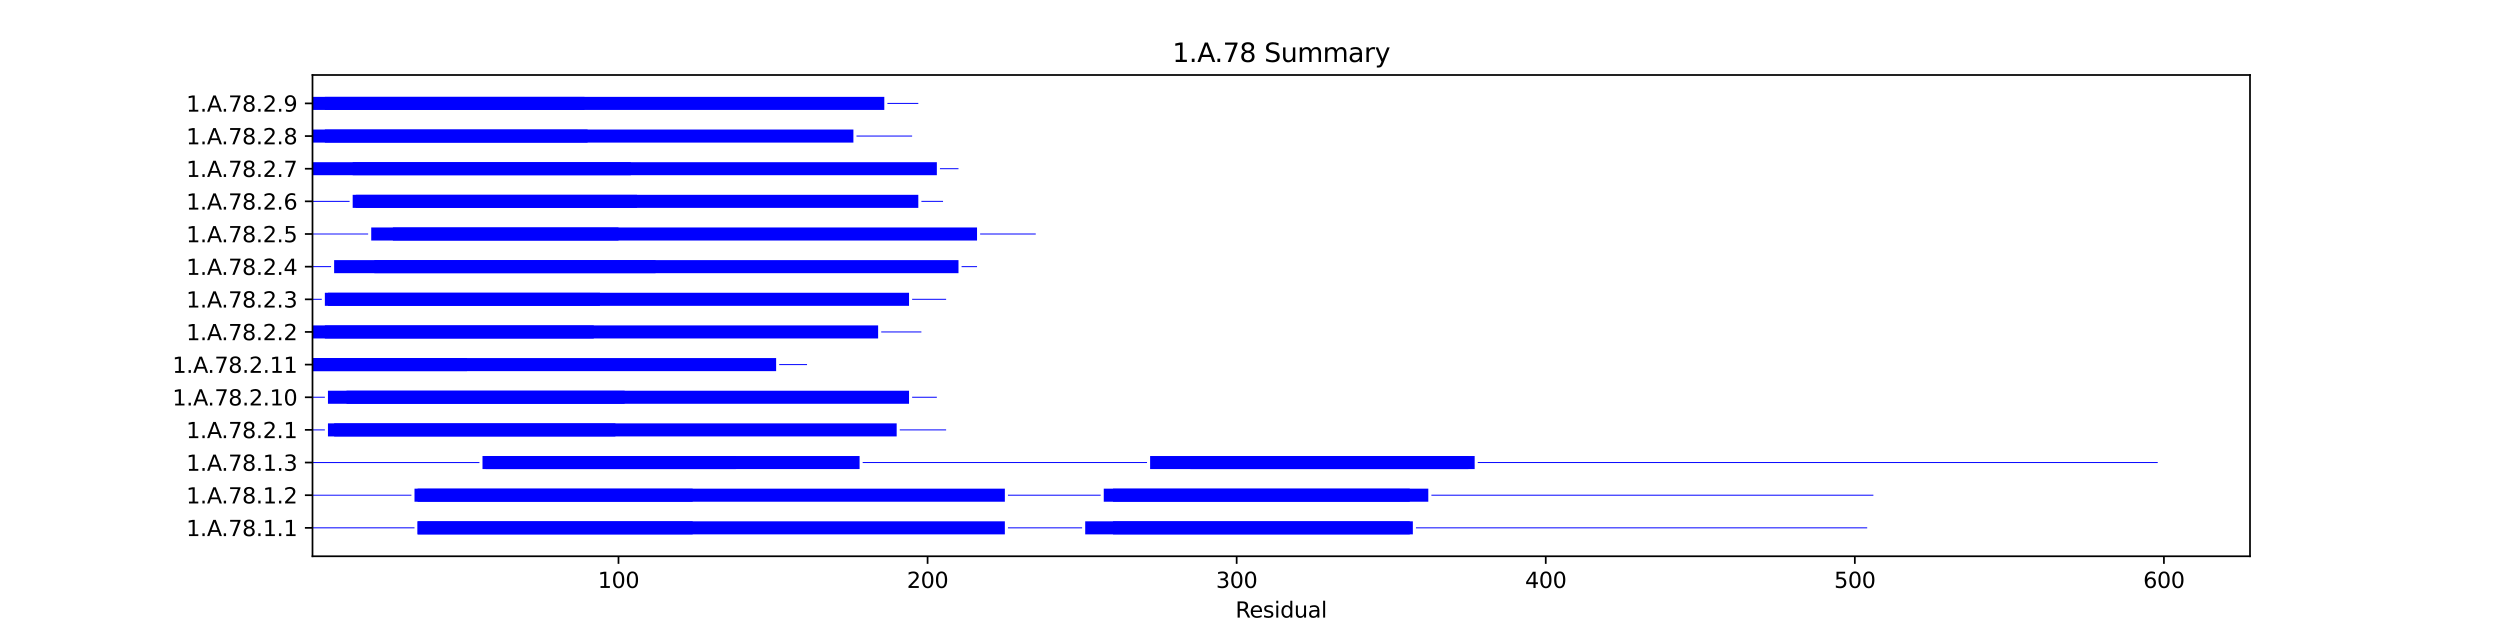 <?xml version="1.0" encoding="utf-8" standalone="no"?>
<!DOCTYPE svg PUBLIC "-//W3C//DTD SVG 1.1//EN"
  "http://www.w3.org/Graphics/SVG/1.1/DTD/svg11.dtd">
<svg xmlns:xlink="http://www.w3.org/1999/xlink" width="1152pt" height="288pt" viewBox="0 0 1152 288" xmlns="http://www.w3.org/2000/svg" version="1.1">
 <defs>
  <style type="text/css">*{stroke-linejoin: round; stroke-linecap: butt}</style>
 </defs>
 <g id="figure_1">
  <g id="patch_1">
   <path d="M 0 288 
L 1152 288 
L 1152 0 
L 0 0 
z
" style="fill: #ffffff"/>
  </g>
  <g id="axes_1">
   <g id="patch_2">
    <path d="M 144 256.32 
L 1036.8 256.32 
L 1036.8 34.56 
L 144 34.56 
z
" style="fill: #ffffff"/>
   </g>
   <g id="patch_3">
    <path d="M 144 243.457 
L 191.001 243.457 
L 191.001 243.005 
L 144 243.005 
z
" clip-path="url(#p35758c949b)" style="fill: #0000ff"/>
   </g>
   <g id="patch_4">
    <path d="M 192.425 246.24 
L 463.035 246.24 
L 463.035 240.222 
L 192.425 240.222 
z
" clip-path="url(#p35758c949b)" style="fill: #0000ff"/>
   </g>
   <g id="patch_5">
    <path d="M 192.425 246.24 
L 319.184 246.24 
L 319.184 240.222 
L 192.425 240.222 
z
" clip-path="url(#p35758c949b)" style="fill: #0000ff"/>
   </g>
   <g id="patch_6">
    <path d="M 464.459 243.457 
L 498.642 243.457 
L 498.642 243.005 
L 464.459 243.005 
z
" clip-path="url(#p35758c949b)" style="fill: #0000ff"/>
   </g>
   <g id="patch_7">
    <path d="M 500.066 246.24 
L 651.038 246.24 
L 651.038 240.222 
L 500.066 240.222 
z
" clip-path="url(#p35758c949b)" style="fill: #0000ff"/>
   </g>
   <g id="patch_8">
    <path d="M 512.884 246.24 
L 649.614 246.24 
L 649.614 240.222 
L 512.884 240.222 
z
" clip-path="url(#p35758c949b)" style="fill: #0000ff"/>
   </g>
   <g id="patch_9">
    <path d="M 652.462 243.457 
L 860.405 243.457 
L 860.405 243.005 
L 652.462 243.005 
z
" clip-path="url(#p35758c949b)" style="fill: #0000ff"/>
   </g>
   <g id="patch_10">
    <path d="M 144 228.412 
L 189.576 228.412 
L 189.576 227.961 
L 144 227.961 
z
" clip-path="url(#p35758c949b)" style="fill: #0000ff"/>
   </g>
   <g id="patch_11">
    <path d="M 191.001 231.195 
L 463.035 231.195 
L 463.035 225.177 
L 191.001 225.177 
z
" clip-path="url(#p35758c949b)" style="fill: #0000ff"/>
   </g>
   <g id="patch_12">
    <path d="M 192.425 231.195 
L 319.184 231.195 
L 319.184 225.177 
L 192.425 225.177 
z
" clip-path="url(#p35758c949b)" style="fill: #0000ff"/>
   </g>
   <g id="patch_13">
    <path d="M 464.459 228.412 
L 507.187 228.412 
L 507.187 227.961 
L 464.459 227.961 
z
" clip-path="url(#p35758c949b)" style="fill: #0000ff"/>
   </g>
   <g id="patch_14">
    <path d="M 508.612 231.195 
L 658.159 231.195 
L 658.159 225.177 
L 508.612 225.177 
z
" clip-path="url(#p35758c949b)" style="fill: #0000ff"/>
   </g>
   <g id="patch_15">
    <path d="M 512.884 231.195 
L 649.614 231.195 
L 649.614 225.177 
L 512.884 225.177 
z
" clip-path="url(#p35758c949b)" style="fill: #0000ff"/>
   </g>
   <g id="patch_16">
    <path d="M 659.584 228.412 
L 863.253 228.412 
L 863.253 227.961 
L 659.584 227.961 
z
" clip-path="url(#p35758c949b)" style="fill: #0000ff"/>
   </g>
   <g id="patch_17">
    <path d="M 144 213.367 
L 220.91 213.367 
L 220.91 212.916 
L 144 212.916 
z
" clip-path="url(#p35758c949b)" style="fill: #0000ff"/>
   </g>
   <g id="patch_18">
    <path d="M 222.335 216.15 
L 396.095 216.15 
L 396.095 210.133 
L 222.335 210.133 
z
" clip-path="url(#p35758c949b)" style="fill: #0000ff"/>
   </g>
   <g id="patch_19">
    <path d="M 223.759 216.15 
L 339.124 216.15 
L 339.124 210.133 
L 223.759 210.133 
z
" clip-path="url(#p35758c949b)" style="fill: #0000ff"/>
   </g>
   <g id="patch_20">
    <path d="M 397.519 213.367 
L 528.551 213.367 
L 528.551 212.916 
L 397.519 212.916 
z
" clip-path="url(#p35758c949b)" style="fill: #0000ff"/>
   </g>
   <g id="patch_21">
    <path d="M 529.976 216.15 
L 679.523 216.15 
L 679.523 210.133 
L 529.976 210.133 
z
" clip-path="url(#p35758c949b)" style="fill: #0000ff"/>
   </g>
   <g id="patch_22">
    <path d="M 548.491 216.15 
L 676.675 216.15 
L 676.675 210.133 
L 548.491 210.133 
z
" clip-path="url(#p35758c949b)" style="fill: #0000ff"/>
   </g>
   <g id="patch_23">
    <path d="M 680.948 213.367 
L 994.286 213.367 
L 994.286 212.916 
L 680.948 212.916 
z
" clip-path="url(#p35758c949b)" style="fill: #0000ff"/>
   </g>
   <g id="patch_24">
    <path d="M 144 198.322 
L 149.697 198.322 
L 149.697 197.871 
L 144 197.871 
z
" clip-path="url(#p35758c949b)" style="fill: #0000ff"/>
   </g>
   <g id="patch_25">
    <path d="M 151.121 201.106 
L 413.186 201.106 
L 413.186 195.088 
L 151.121 195.088 
z
" clip-path="url(#p35758c949b)" style="fill: #0000ff"/>
   </g>
   <g id="patch_26">
    <path d="M 153.97 201.106 
L 283.578 201.106 
L 283.578 195.088 
L 153.97 195.088 
z
" clip-path="url(#p35758c949b)" style="fill: #0000ff"/>
   </g>
   <g id="patch_27">
    <path d="M 414.61 198.322 
L 435.974 198.322 
L 435.974 197.871 
L 414.61 197.871 
z
" clip-path="url(#p35758c949b)" style="fill: #0000ff"/>
   </g>
   <g id="patch_28">
    <path d="M 144 183.278 
L 149.697 183.278 
L 149.697 182.826 
L 144 182.826 
z
" clip-path="url(#p35758c949b)" style="fill: #0000ff"/>
   </g>
   <g id="patch_29">
    <path d="M 151.121 186.061 
L 418.883 186.061 
L 418.883 180.043 
L 151.121 180.043 
z
" clip-path="url(#p35758c949b)" style="fill: #0000ff"/>
   </g>
   <g id="patch_30">
    <path d="M 159.667 186.061 
L 287.851 186.061 
L 287.851 180.043 
L 159.667 180.043 
z
" clip-path="url(#p35758c949b)" style="fill: #0000ff"/>
   </g>
   <g id="patch_31">
    <path d="M 420.307 183.278 
L 431.701 183.278 
L 431.701 182.826 
L 420.307 182.826 
z
" clip-path="url(#p35758c949b)" style="fill: #0000ff"/>
   </g>
   <g id="patch_32">
    <path d="M 144 171.016 
L 357.64 171.016 
L 357.64 164.998 
L 144 164.998 
z
" clip-path="url(#p35758c949b)" style="fill: #0000ff"/>
   </g>
   <g id="patch_33">
    <path d="M 144 171.016 
L 215.213 171.016 
L 215.213 164.998 
L 144 164.998 
z
" clip-path="url(#p35758c949b)" style="fill: #0000ff"/>
   </g>
   <g id="patch_34">
    <path d="M 359.064 168.233 
L 371.882 168.233 
L 371.882 167.781 
L 359.064 167.781 
z
" clip-path="url(#p35758c949b)" style="fill: #0000ff"/>
   </g>
   <g id="patch_35">
    <path d="M 144 155.971 
L 404.64 155.971 
L 404.64 149.953 
L 144 149.953 
z
" clip-path="url(#p35758c949b)" style="fill: #0000ff"/>
   </g>
   <g id="patch_36">
    <path d="M 149.697 155.971 
L 273.608 155.971 
L 273.608 149.953 
L 149.697 149.953 
z
" clip-path="url(#p35758c949b)" style="fill: #0000ff"/>
   </g>
   <g id="patch_37">
    <path d="M 406.065 153.188 
L 424.58 153.188 
L 424.58 152.737 
L 406.065 152.737 
z
" clip-path="url(#p35758c949b)" style="fill: #0000ff"/>
   </g>
   <g id="patch_38">
    <path d="M 144 138.143 
L 148.273 138.143 
L 148.273 137.692 
L 144 137.692 
z
" clip-path="url(#p35758c949b)" style="fill: #0000ff"/>
   </g>
   <g id="patch_39">
    <path d="M 149.697 140.927 
L 418.883 140.927 
L 418.883 134.909 
L 149.697 134.909 
z
" clip-path="url(#p35758c949b)" style="fill: #0000ff"/>
   </g>
   <g id="patch_40">
    <path d="M 151.121 140.927 
L 276.457 140.927 
L 276.457 134.909 
L 151.121 134.909 
z
" clip-path="url(#p35758c949b)" style="fill: #0000ff"/>
   </g>
   <g id="patch_41">
    <path d="M 420.307 138.143 
L 435.974 138.143 
L 435.974 137.692 
L 420.307 137.692 
z
" clip-path="url(#p35758c949b)" style="fill: #0000ff"/>
   </g>
   <g id="patch_42">
    <path d="M 144 123.099 
L 152.546 123.099 
L 152.546 122.647 
L 144 122.647 
z
" clip-path="url(#p35758c949b)" style="fill: #0000ff"/>
   </g>
   <g id="patch_43">
    <path d="M 153.97 125.882 
L 441.671 125.882 
L 441.671 119.864 
L 153.97 119.864 
z
" clip-path="url(#p35758c949b)" style="fill: #0000ff"/>
   </g>
   <g id="patch_44">
    <path d="M 172.485 125.882 
L 302.093 125.882 
L 302.093 119.864 
L 172.485 119.864 
z
" clip-path="url(#p35758c949b)" style="fill: #0000ff"/>
   </g>
   <g id="patch_45">
    <path d="M 443.095 123.099 
L 450.217 123.099 
L 450.217 122.647 
L 443.095 122.647 
z
" clip-path="url(#p35758c949b)" style="fill: #0000ff"/>
   </g>
   <g id="patch_46">
    <path d="M 144 108.054 
L 169.637 108.054 
L 169.637 107.602 
L 144 107.602 
z
" clip-path="url(#p35758c949b)" style="fill: #0000ff"/>
   </g>
   <g id="patch_47">
    <path d="M 171.061 110.837 
L 450.217 110.837 
L 450.217 104.819 
L 171.061 104.819 
z
" clip-path="url(#p35758c949b)" style="fill: #0000ff"/>
   </g>
   <g id="patch_48">
    <path d="M 181.031 110.837 
L 285.002 110.837 
L 285.002 104.819 
L 181.031 104.819 
z
" clip-path="url(#p35758c949b)" style="fill: #0000ff"/>
   </g>
   <g id="patch_49">
    <path d="M 451.641 108.054 
L 477.278 108.054 
L 477.278 107.602 
L 451.641 107.602 
z
" clip-path="url(#p35758c949b)" style="fill: #0000ff"/>
   </g>
   <g id="patch_50">
    <path d="M 144 93.009 
L 161.091 93.009 
L 161.091 92.558 
L 144 92.558 
z
" clip-path="url(#p35758c949b)" style="fill: #0000ff"/>
   </g>
   <g id="patch_51">
    <path d="M 162.515 95.792 
L 423.156 95.792 
L 423.156 89.774 
L 162.515 89.774 
z
" clip-path="url(#p35758c949b)" style="fill: #0000ff"/>
   </g>
   <g id="patch_52">
    <path d="M 163.94 95.792 
L 293.548 95.792 
L 293.548 89.774 
L 163.94 89.774 
z
" clip-path="url(#p35758c949b)" style="fill: #0000ff"/>
   </g>
   <g id="patch_53">
    <path d="M 424.58 93.009 
L 434.55 93.009 
L 434.55 92.558 
L 424.58 92.558 
z
" clip-path="url(#p35758c949b)" style="fill: #0000ff"/>
   </g>
   <g id="patch_54">
    <path d="M 144 80.747 
L 431.701 80.747 
L 431.701 74.73 
L 144 74.73 
z
" clip-path="url(#p35758c949b)" style="fill: #0000ff"/>
   </g>
   <g id="patch_55">
    <path d="M 162.515 80.747 
L 290.699 80.747 
L 290.699 74.73 
L 162.515 74.73 
z
" clip-path="url(#p35758c949b)" style="fill: #0000ff"/>
   </g>
   <g id="patch_56">
    <path d="M 433.126 77.964 
L 441.671 77.964 
L 441.671 77.513 
L 433.126 77.513 
z
" clip-path="url(#p35758c949b)" style="fill: #0000ff"/>
   </g>
   <g id="patch_57">
    <path d="M 144 65.703 
L 393.246 65.703 
L 393.246 59.685 
L 144 59.685 
z
" clip-path="url(#p35758c949b)" style="fill: #0000ff"/>
   </g>
   <g id="patch_58">
    <path d="M 149.697 65.703 
L 270.76 65.703 
L 270.76 59.685 
L 149.697 59.685 
z
" clip-path="url(#p35758c949b)" style="fill: #0000ff"/>
   </g>
   <g id="patch_59">
    <path d="M 394.67 62.919 
L 420.307 62.919 
L 420.307 62.468 
L 394.67 62.468 
z
" clip-path="url(#p35758c949b)" style="fill: #0000ff"/>
   </g>
   <g id="patch_60">
    <path d="M 144 50.658 
L 407.489 50.658 
L 407.489 44.64 
L 144 44.64 
z
" clip-path="url(#p35758c949b)" style="fill: #0000ff"/>
   </g>
   <g id="patch_61">
    <path d="M 149.697 50.658 
L 269.335 50.658 
L 269.335 44.64 
L 149.697 44.64 
z
" clip-path="url(#p35758c949b)" style="fill: #0000ff"/>
   </g>
   <g id="patch_62">
    <path d="M 408.913 47.875 
L 423.156 47.875 
L 423.156 47.423 
L 408.913 47.423 
z
" clip-path="url(#p35758c949b)" style="fill: #0000ff"/>
   </g>
   <g id="matplotlib.axis_1">
    <g id="xtick_1">
     <g id="line2d_1">
      <defs>
       <path id="mb5e8cf1684" d="M 0 0 
L 0 3.5 
" style="stroke: #000000; stroke-width: 0.8"/>
      </defs>
      <g>
       <use xlink:href="#mb5e8cf1684" x="285.002" y="256.32" style="stroke: #000000; stroke-width: 0.8"/>
      </g>
     </g>
     <g id="text_1">
      <!-- 100 -->
      <g transform="translate(275.458 270.918) scale(0.1 -0.1)">
       <defs>
        <path id="DejaVuSans-31" d="M 794 531 
L 1825 531 
L 1825 4091 
L 703 3866 
L 703 4441 
L 1819 4666 
L 2450 4666 
L 2450 531 
L 3481 531 
L 3481 0 
L 794 0 
L 794 531 
z
" transform="scale(0.016)"/>
        <path id="DejaVuSans-30" d="M 2034 4250 
Q 1547 4250 1301 3770 
Q 1056 3291 1056 2328 
Q 1056 1369 1301 889 
Q 1547 409 2034 409 
Q 2525 409 2770 889 
Q 3016 1369 3016 2328 
Q 3016 3291 2770 3770 
Q 2525 4250 2034 4250 
z
M 2034 4750 
Q 2819 4750 3233 4129 
Q 3647 3509 3647 2328 
Q 3647 1150 3233 529 
Q 2819 -91 2034 -91 
Q 1250 -91 836 529 
Q 422 1150 422 2328 
Q 422 3509 836 4129 
Q 1250 4750 2034 4750 
z
" transform="scale(0.016)"/>
       </defs>
       <use xlink:href="#DejaVuSans-31"/>
       <use xlink:href="#DejaVuSans-30" x="63.623"/>
       <use xlink:href="#DejaVuSans-30" x="127.246"/>
      </g>
     </g>
    </g>
    <g id="xtick_2">
     <g id="line2d_2">
      <g>
       <use xlink:href="#mb5e8cf1684" x="427.429" y="256.32" style="stroke: #000000; stroke-width: 0.8"/>
      </g>
     </g>
     <g id="text_2">
      <!-- 200 -->
      <g transform="translate(417.885 270.918) scale(0.1 -0.1)">
       <defs>
        <path id="DejaVuSans-32" d="M 1228 531 
L 3431 531 
L 3431 0 
L 469 0 
L 469 531 
Q 828 903 1448 1529 
Q 2069 2156 2228 2338 
Q 2531 2678 2651 2914 
Q 2772 3150 2772 3378 
Q 2772 3750 2511 3984 
Q 2250 4219 1831 4219 
Q 1534 4219 1204 4116 
Q 875 4013 500 3803 
L 500 4441 
Q 881 4594 1212 4672 
Q 1544 4750 1819 4750 
Q 2544 4750 2975 4387 
Q 3406 4025 3406 3419 
Q 3406 3131 3298 2873 
Q 3191 2616 2906 2266 
Q 2828 2175 2409 1742 
Q 1991 1309 1228 531 
z
" transform="scale(0.016)"/>
       </defs>
       <use xlink:href="#DejaVuSans-32"/>
       <use xlink:href="#DejaVuSans-30" x="63.623"/>
       <use xlink:href="#DejaVuSans-30" x="127.246"/>
      </g>
     </g>
    </g>
    <g id="xtick_3">
     <g id="line2d_3">
      <g>
       <use xlink:href="#mb5e8cf1684" x="569.855" y="256.32" style="stroke: #000000; stroke-width: 0.8"/>
      </g>
     </g>
     <g id="text_3">
      <!-- 300 -->
      <g transform="translate(560.311 270.918) scale(0.1 -0.1)">
       <defs>
        <path id="DejaVuSans-33" d="M 2597 2516 
Q 3050 2419 3304 2112 
Q 3559 1806 3559 1356 
Q 3559 666 3084 287 
Q 2609 -91 1734 -91 
Q 1441 -91 1130 -33 
Q 819 25 488 141 
L 488 750 
Q 750 597 1062 519 
Q 1375 441 1716 441 
Q 2309 441 2620 675 
Q 2931 909 2931 1356 
Q 2931 1769 2642 2001 
Q 2353 2234 1838 2234 
L 1294 2234 
L 1294 2753 
L 1863 2753 
Q 2328 2753 2575 2939 
Q 2822 3125 2822 3475 
Q 2822 3834 2567 4026 
Q 2313 4219 1838 4219 
Q 1578 4219 1281 4162 
Q 984 4106 628 3988 
L 628 4550 
Q 988 4650 1302 4700 
Q 1616 4750 1894 4750 
Q 2613 4750 3031 4423 
Q 3450 4097 3450 3541 
Q 3450 3153 3228 2886 
Q 3006 2619 2597 2516 
z
" transform="scale(0.016)"/>
       </defs>
       <use xlink:href="#DejaVuSans-33"/>
       <use xlink:href="#DejaVuSans-30" x="63.623"/>
       <use xlink:href="#DejaVuSans-30" x="127.246"/>
      </g>
     </g>
    </g>
    <g id="xtick_4">
     <g id="line2d_4">
      <g>
       <use xlink:href="#mb5e8cf1684" x="712.281" y="256.32" style="stroke: #000000; stroke-width: 0.8"/>
      </g>
     </g>
     <g id="text_4">
      <!-- 400 -->
      <g transform="translate(702.738 270.918) scale(0.1 -0.1)">
       <defs>
        <path id="DejaVuSans-34" d="M 2419 4116 
L 825 1625 
L 2419 1625 
L 2419 4116 
z
M 2253 4666 
L 3047 4666 
L 3047 1625 
L 3713 1625 
L 3713 1100 
L 3047 1100 
L 3047 0 
L 2419 0 
L 2419 1100 
L 313 1100 
L 313 1709 
L 2253 4666 
z
" transform="scale(0.016)"/>
       </defs>
       <use xlink:href="#DejaVuSans-34"/>
       <use xlink:href="#DejaVuSans-30" x="63.623"/>
       <use xlink:href="#DejaVuSans-30" x="127.246"/>
      </g>
     </g>
    </g>
    <g id="xtick_5">
     <g id="line2d_5">
      <g>
       <use xlink:href="#mb5e8cf1684" x="854.708" y="256.32" style="stroke: #000000; stroke-width: 0.8"/>
      </g>
     </g>
     <g id="text_5">
      <!-- 500 -->
      <g transform="translate(845.164 270.918) scale(0.1 -0.1)">
       <defs>
        <path id="DejaVuSans-35" d="M 691 4666 
L 3169 4666 
L 3169 4134 
L 1269 4134 
L 1269 2991 
Q 1406 3038 1543 3061 
Q 1681 3084 1819 3084 
Q 2600 3084 3056 2656 
Q 3513 2228 3513 1497 
Q 3513 744 3044 326 
Q 2575 -91 1722 -91 
Q 1428 -91 1123 -41 
Q 819 9 494 109 
L 494 744 
Q 775 591 1075 516 
Q 1375 441 1709 441 
Q 2250 441 2565 725 
Q 2881 1009 2881 1497 
Q 2881 1984 2565 2268 
Q 2250 2553 1709 2553 
Q 1456 2553 1204 2497 
Q 953 2441 691 2322 
L 691 4666 
z
" transform="scale(0.016)"/>
       </defs>
       <use xlink:href="#DejaVuSans-35"/>
       <use xlink:href="#DejaVuSans-30" x="63.623"/>
       <use xlink:href="#DejaVuSans-30" x="127.246"/>
      </g>
     </g>
    </g>
    <g id="xtick_6">
     <g id="line2d_6">
      <g>
       <use xlink:href="#mb5e8cf1684" x="997.134" y="256.32" style="stroke: #000000; stroke-width: 0.8"/>
      </g>
     </g>
     <g id="text_6">
      <!-- 600 -->
      <g transform="translate(987.59 270.918) scale(0.1 -0.1)">
       <defs>
        <path id="DejaVuSans-36" d="M 2113 2584 
Q 1688 2584 1439 2293 
Q 1191 2003 1191 1497 
Q 1191 994 1439 701 
Q 1688 409 2113 409 
Q 2538 409 2786 701 
Q 3034 994 3034 1497 
Q 3034 2003 2786 2293 
Q 2538 2584 2113 2584 
z
M 3366 4563 
L 3366 3988 
Q 3128 4100 2886 4159 
Q 2644 4219 2406 4219 
Q 1781 4219 1451 3797 
Q 1122 3375 1075 2522 
Q 1259 2794 1537 2939 
Q 1816 3084 2150 3084 
Q 2853 3084 3261 2657 
Q 3669 2231 3669 1497 
Q 3669 778 3244 343 
Q 2819 -91 2113 -91 
Q 1303 -91 875 529 
Q 447 1150 447 2328 
Q 447 3434 972 4092 
Q 1497 4750 2381 4750 
Q 2619 4750 2861 4703 
Q 3103 4656 3366 4563 
z
" transform="scale(0.016)"/>
       </defs>
       <use xlink:href="#DejaVuSans-36"/>
       <use xlink:href="#DejaVuSans-30" x="63.623"/>
       <use xlink:href="#DejaVuSans-30" x="127.246"/>
      </g>
     </g>
    </g>
    <g id="text_7">
     <!-- Residual -->
     <g transform="translate(569.284 284.597) scale(0.1 -0.1)">
      <defs>
       <path id="DejaVuSans-52" d="M 2841 2188 
Q 3044 2119 3236 1894 
Q 3428 1669 3622 1275 
L 4263 0 
L 3584 0 
L 2988 1197 
Q 2756 1666 2539 1819 
Q 2322 1972 1947 1972 
L 1259 1972 
L 1259 0 
L 628 0 
L 628 4666 
L 2053 4666 
Q 2853 4666 3247 4331 
Q 3641 3997 3641 3322 
Q 3641 2881 3436 2590 
Q 3231 2300 2841 2188 
z
M 1259 4147 
L 1259 2491 
L 2053 2491 
Q 2509 2491 2742 2702 
Q 2975 2913 2975 3322 
Q 2975 3731 2742 3939 
Q 2509 4147 2053 4147 
L 1259 4147 
z
" transform="scale(0.016)"/>
       <path id="DejaVuSans-65" d="M 3597 1894 
L 3597 1613 
L 953 1613 
Q 991 1019 1311 708 
Q 1631 397 2203 397 
Q 2534 397 2845 478 
Q 3156 559 3463 722 
L 3463 178 
Q 3153 47 2828 -22 
Q 2503 -91 2169 -91 
Q 1331 -91 842 396 
Q 353 884 353 1716 
Q 353 2575 817 3079 
Q 1281 3584 2069 3584 
Q 2775 3584 3186 3129 
Q 3597 2675 3597 1894 
z
M 3022 2063 
Q 3016 2534 2758 2815 
Q 2500 3097 2075 3097 
Q 1594 3097 1305 2825 
Q 1016 2553 972 2059 
L 3022 2063 
z
" transform="scale(0.016)"/>
       <path id="DejaVuSans-73" d="M 2834 3397 
L 2834 2853 
Q 2591 2978 2328 3040 
Q 2066 3103 1784 3103 
Q 1356 3103 1142 2972 
Q 928 2841 928 2578 
Q 928 2378 1081 2264 
Q 1234 2150 1697 2047 
L 1894 2003 
Q 2506 1872 2764 1633 
Q 3022 1394 3022 966 
Q 3022 478 2636 193 
Q 2250 -91 1575 -91 
Q 1294 -91 989 -36 
Q 684 19 347 128 
L 347 722 
Q 666 556 975 473 
Q 1284 391 1588 391 
Q 1994 391 2212 530 
Q 2431 669 2431 922 
Q 2431 1156 2273 1281 
Q 2116 1406 1581 1522 
L 1381 1569 
Q 847 1681 609 1914 
Q 372 2147 372 2553 
Q 372 3047 722 3315 
Q 1072 3584 1716 3584 
Q 2034 3584 2315 3537 
Q 2597 3491 2834 3397 
z
" transform="scale(0.016)"/>
       <path id="DejaVuSans-69" d="M 603 3500 
L 1178 3500 
L 1178 0 
L 603 0 
L 603 3500 
z
M 603 4863 
L 1178 4863 
L 1178 4134 
L 603 4134 
L 603 4863 
z
" transform="scale(0.016)"/>
       <path id="DejaVuSans-64" d="M 2906 2969 
L 2906 4863 
L 3481 4863 
L 3481 0 
L 2906 0 
L 2906 525 
Q 2725 213 2448 61 
Q 2172 -91 1784 -91 
Q 1150 -91 751 415 
Q 353 922 353 1747 
Q 353 2572 751 3078 
Q 1150 3584 1784 3584 
Q 2172 3584 2448 3432 
Q 2725 3281 2906 2969 
z
M 947 1747 
Q 947 1113 1208 752 
Q 1469 391 1925 391 
Q 2381 391 2643 752 
Q 2906 1113 2906 1747 
Q 2906 2381 2643 2742 
Q 2381 3103 1925 3103 
Q 1469 3103 1208 2742 
Q 947 2381 947 1747 
z
" transform="scale(0.016)"/>
       <path id="DejaVuSans-75" d="M 544 1381 
L 544 3500 
L 1119 3500 
L 1119 1403 
Q 1119 906 1312 657 
Q 1506 409 1894 409 
Q 2359 409 2629 706 
Q 2900 1003 2900 1516 
L 2900 3500 
L 3475 3500 
L 3475 0 
L 2900 0 
L 2900 538 
Q 2691 219 2414 64 
Q 2138 -91 1772 -91 
Q 1169 -91 856 284 
Q 544 659 544 1381 
z
M 1991 3584 
L 1991 3584 
z
" transform="scale(0.016)"/>
       <path id="DejaVuSans-61" d="M 2194 1759 
Q 1497 1759 1228 1600 
Q 959 1441 959 1056 
Q 959 750 1161 570 
Q 1363 391 1709 391 
Q 2188 391 2477 730 
Q 2766 1069 2766 1631 
L 2766 1759 
L 2194 1759 
z
M 3341 1997 
L 3341 0 
L 2766 0 
L 2766 531 
Q 2569 213 2275 61 
Q 1981 -91 1556 -91 
Q 1019 -91 701 211 
Q 384 513 384 1019 
Q 384 1609 779 1909 
Q 1175 2209 1959 2209 
L 2766 2209 
L 2766 2266 
Q 2766 2663 2505 2880 
Q 2244 3097 1772 3097 
Q 1472 3097 1187 3025 
Q 903 2953 641 2809 
L 641 3341 
Q 956 3463 1253 3523 
Q 1550 3584 1831 3584 
Q 2591 3584 2966 3190 
Q 3341 2797 3341 1997 
z
" transform="scale(0.016)"/>
       <path id="DejaVuSans-6c" d="M 603 4863 
L 1178 4863 
L 1178 0 
L 603 0 
L 603 4863 
z
" transform="scale(0.016)"/>
      </defs>
      <use xlink:href="#DejaVuSans-52"/>
      <use xlink:href="#DejaVuSans-65" x="64.982"/>
      <use xlink:href="#DejaVuSans-73" x="126.506"/>
      <use xlink:href="#DejaVuSans-69" x="178.605"/>
      <use xlink:href="#DejaVuSans-64" x="206.389"/>
      <use xlink:href="#DejaVuSans-75" x="269.865"/>
      <use xlink:href="#DejaVuSans-61" x="333.244"/>
      <use xlink:href="#DejaVuSans-6c" x="394.523"/>
     </g>
    </g>
   </g>
   <g id="matplotlib.axis_2">
    <g id="ytick_1">
     <g id="line2d_7">
      <defs>
       <path id="m5bf2ade501" d="M 0 0 
L -3.5 0 
" style="stroke: #000000; stroke-width: 0.8"/>
      </defs>
      <g>
       <use xlink:href="#m5bf2ade501" x="144" y="243.231" style="stroke: #000000; stroke-width: 0.8"/>
      </g>
     </g>
     <g id="text_8">
      <!-- 1.A.78.1.1 -->
      <g transform="translate(85.809 247.03) scale(0.1 -0.1)">
       <defs>
        <path id="DejaVuSans-2e" d="M 684 794 
L 1344 794 
L 1344 0 
L 684 0 
L 684 794 
z
" transform="scale(0.016)"/>
        <path id="DejaVuSans-41" d="M 2188 4044 
L 1331 1722 
L 3047 1722 
L 2188 4044 
z
M 1831 4666 
L 2547 4666 
L 4325 0 
L 3669 0 
L 3244 1197 
L 1141 1197 
L 716 0 
L 50 0 
L 1831 4666 
z
" transform="scale(0.016)"/>
        <path id="DejaVuSans-37" d="M 525 4666 
L 3525 4666 
L 3525 4397 
L 1831 0 
L 1172 0 
L 2766 4134 
L 525 4134 
L 525 4666 
z
" transform="scale(0.016)"/>
        <path id="DejaVuSans-38" d="M 2034 2216 
Q 1584 2216 1326 1975 
Q 1069 1734 1069 1313 
Q 1069 891 1326 650 
Q 1584 409 2034 409 
Q 2484 409 2743 651 
Q 3003 894 3003 1313 
Q 3003 1734 2745 1975 
Q 2488 2216 2034 2216 
z
M 1403 2484 
Q 997 2584 770 2862 
Q 544 3141 544 3541 
Q 544 4100 942 4425 
Q 1341 4750 2034 4750 
Q 2731 4750 3128 4425 
Q 3525 4100 3525 3541 
Q 3525 3141 3298 2862 
Q 3072 2584 2669 2484 
Q 3125 2378 3379 2068 
Q 3634 1759 3634 1313 
Q 3634 634 3220 271 
Q 2806 -91 2034 -91 
Q 1263 -91 848 271 
Q 434 634 434 1313 
Q 434 1759 690 2068 
Q 947 2378 1403 2484 
z
M 1172 3481 
Q 1172 3119 1398 2916 
Q 1625 2713 2034 2713 
Q 2441 2713 2670 2916 
Q 2900 3119 2900 3481 
Q 2900 3844 2670 4047 
Q 2441 4250 2034 4250 
Q 1625 4250 1398 4047 
Q 1172 3844 1172 3481 
z
" transform="scale(0.016)"/>
       </defs>
       <use xlink:href="#DejaVuSans-31"/>
       <use xlink:href="#DejaVuSans-2e" x="63.623"/>
       <use xlink:href="#DejaVuSans-41" x="95.41"/>
       <use xlink:href="#DejaVuSans-2e" x="162.068"/>
       <use xlink:href="#DejaVuSans-37" x="193.855"/>
       <use xlink:href="#DejaVuSans-38" x="257.479"/>
       <use xlink:href="#DejaVuSans-2e" x="321.102"/>
       <use xlink:href="#DejaVuSans-31" x="352.889"/>
       <use xlink:href="#DejaVuSans-2e" x="416.512"/>
       <use xlink:href="#DejaVuSans-31" x="448.299"/>
      </g>
     </g>
    </g>
    <g id="ytick_2">
     <g id="line2d_8">
      <g>
       <use xlink:href="#m5bf2ade501" x="144" y="228.186" style="stroke: #000000; stroke-width: 0.8"/>
      </g>
     </g>
     <g id="text_9">
      <!-- 1.A.78.1.2 -->
      <g transform="translate(85.809 231.985) scale(0.1 -0.1)">
       <use xlink:href="#DejaVuSans-31"/>
       <use xlink:href="#DejaVuSans-2e" x="63.623"/>
       <use xlink:href="#DejaVuSans-41" x="95.41"/>
       <use xlink:href="#DejaVuSans-2e" x="162.068"/>
       <use xlink:href="#DejaVuSans-37" x="193.855"/>
       <use xlink:href="#DejaVuSans-38" x="257.479"/>
       <use xlink:href="#DejaVuSans-2e" x="321.102"/>
       <use xlink:href="#DejaVuSans-31" x="352.889"/>
       <use xlink:href="#DejaVuSans-2e" x="416.512"/>
       <use xlink:href="#DejaVuSans-32" x="448.299"/>
      </g>
     </g>
    </g>
    <g id="ytick_3">
     <g id="line2d_9">
      <g>
       <use xlink:href="#m5bf2ade501" x="144" y="213.141" style="stroke: #000000; stroke-width: 0.8"/>
      </g>
     </g>
     <g id="text_10">
      <!-- 1.A.78.1.3 -->
      <g transform="translate(85.809 216.941) scale(0.1 -0.1)">
       <use xlink:href="#DejaVuSans-31"/>
       <use xlink:href="#DejaVuSans-2e" x="63.623"/>
       <use xlink:href="#DejaVuSans-41" x="95.41"/>
       <use xlink:href="#DejaVuSans-2e" x="162.068"/>
       <use xlink:href="#DejaVuSans-37" x="193.855"/>
       <use xlink:href="#DejaVuSans-38" x="257.479"/>
       <use xlink:href="#DejaVuSans-2e" x="321.102"/>
       <use xlink:href="#DejaVuSans-31" x="352.889"/>
       <use xlink:href="#DejaVuSans-2e" x="416.512"/>
       <use xlink:href="#DejaVuSans-33" x="448.299"/>
      </g>
     </g>
    </g>
    <g id="ytick_4">
     <g id="line2d_10">
      <g>
       <use xlink:href="#m5bf2ade501" x="144" y="198.097" style="stroke: #000000; stroke-width: 0.8"/>
      </g>
     </g>
     <g id="text_11">
      <!-- 1.A.78.2.1 -->
      <g transform="translate(85.809 201.896) scale(0.1 -0.1)">
       <use xlink:href="#DejaVuSans-31"/>
       <use xlink:href="#DejaVuSans-2e" x="63.623"/>
       <use xlink:href="#DejaVuSans-41" x="95.41"/>
       <use xlink:href="#DejaVuSans-2e" x="162.068"/>
       <use xlink:href="#DejaVuSans-37" x="193.855"/>
       <use xlink:href="#DejaVuSans-38" x="257.479"/>
       <use xlink:href="#DejaVuSans-2e" x="321.102"/>
       <use xlink:href="#DejaVuSans-32" x="352.889"/>
       <use xlink:href="#DejaVuSans-2e" x="416.512"/>
       <use xlink:href="#DejaVuSans-31" x="448.299"/>
      </g>
     </g>
    </g>
    <g id="ytick_5">
     <g id="line2d_11">
      <g>
       <use xlink:href="#m5bf2ade501" x="144" y="183.052" style="stroke: #000000; stroke-width: 0.8"/>
      </g>
     </g>
     <g id="text_12">
      <!-- 1.A.78.2.10 -->
      <g transform="translate(79.447 186.851) scale(0.1 -0.1)">
       <use xlink:href="#DejaVuSans-31"/>
       <use xlink:href="#DejaVuSans-2e" x="63.623"/>
       <use xlink:href="#DejaVuSans-41" x="95.41"/>
       <use xlink:href="#DejaVuSans-2e" x="162.068"/>
       <use xlink:href="#DejaVuSans-37" x="193.855"/>
       <use xlink:href="#DejaVuSans-38" x="257.479"/>
       <use xlink:href="#DejaVuSans-2e" x="321.102"/>
       <use xlink:href="#DejaVuSans-32" x="352.889"/>
       <use xlink:href="#DejaVuSans-2e" x="416.512"/>
       <use xlink:href="#DejaVuSans-31" x="448.299"/>
       <use xlink:href="#DejaVuSans-30" x="511.922"/>
      </g>
     </g>
    </g>
    <g id="ytick_6">
     <g id="line2d_12">
      <g>
       <use xlink:href="#m5bf2ade501" x="144" y="168.007" style="stroke: #000000; stroke-width: 0.8"/>
      </g>
     </g>
     <g id="text_13">
      <!-- 1.A.78.2.11 -->
      <g transform="translate(79.447 171.806) scale(0.1 -0.1)">
       <use xlink:href="#DejaVuSans-31"/>
       <use xlink:href="#DejaVuSans-2e" x="63.623"/>
       <use xlink:href="#DejaVuSans-41" x="95.41"/>
       <use xlink:href="#DejaVuSans-2e" x="162.068"/>
       <use xlink:href="#DejaVuSans-37" x="193.855"/>
       <use xlink:href="#DejaVuSans-38" x="257.479"/>
       <use xlink:href="#DejaVuSans-2e" x="321.102"/>
       <use xlink:href="#DejaVuSans-32" x="352.889"/>
       <use xlink:href="#DejaVuSans-2e" x="416.512"/>
       <use xlink:href="#DejaVuSans-31" x="448.299"/>
       <use xlink:href="#DejaVuSans-31" x="511.922"/>
      </g>
     </g>
    </g>
    <g id="ytick_7">
     <g id="line2d_13">
      <g>
       <use xlink:href="#m5bf2ade501" x="144" y="152.962" style="stroke: #000000; stroke-width: 0.8"/>
      </g>
     </g>
     <g id="text_14">
      <!-- 1.A.78.2.2 -->
      <g transform="translate(85.809 156.762) scale(0.1 -0.1)">
       <use xlink:href="#DejaVuSans-31"/>
       <use xlink:href="#DejaVuSans-2e" x="63.623"/>
       <use xlink:href="#DejaVuSans-41" x="95.41"/>
       <use xlink:href="#DejaVuSans-2e" x="162.068"/>
       <use xlink:href="#DejaVuSans-37" x="193.855"/>
       <use xlink:href="#DejaVuSans-38" x="257.479"/>
       <use xlink:href="#DejaVuSans-2e" x="321.102"/>
       <use xlink:href="#DejaVuSans-32" x="352.889"/>
       <use xlink:href="#DejaVuSans-2e" x="416.512"/>
       <use xlink:href="#DejaVuSans-32" x="448.299"/>
      </g>
     </g>
    </g>
    <g id="ytick_8">
     <g id="line2d_14">
      <g>
       <use xlink:href="#m5bf2ade501" x="144" y="137.918" style="stroke: #000000; stroke-width: 0.8"/>
      </g>
     </g>
     <g id="text_15">
      <!-- 1.A.78.2.3 -->
      <g transform="translate(85.809 141.717) scale(0.1 -0.1)">
       <use xlink:href="#DejaVuSans-31"/>
       <use xlink:href="#DejaVuSans-2e" x="63.623"/>
       <use xlink:href="#DejaVuSans-41" x="95.41"/>
       <use xlink:href="#DejaVuSans-2e" x="162.068"/>
       <use xlink:href="#DejaVuSans-37" x="193.855"/>
       <use xlink:href="#DejaVuSans-38" x="257.479"/>
       <use xlink:href="#DejaVuSans-2e" x="321.102"/>
       <use xlink:href="#DejaVuSans-32" x="352.889"/>
       <use xlink:href="#DejaVuSans-2e" x="416.512"/>
       <use xlink:href="#DejaVuSans-33" x="448.299"/>
      </g>
     </g>
    </g>
    <g id="ytick_9">
     <g id="line2d_15">
      <g>
       <use xlink:href="#m5bf2ade501" x="144" y="122.873" style="stroke: #000000; stroke-width: 0.8"/>
      </g>
     </g>
     <g id="text_16">
      <!-- 1.A.78.2.4 -->
      <g transform="translate(85.809 126.672) scale(0.1 -0.1)">
       <use xlink:href="#DejaVuSans-31"/>
       <use xlink:href="#DejaVuSans-2e" x="63.623"/>
       <use xlink:href="#DejaVuSans-41" x="95.41"/>
       <use xlink:href="#DejaVuSans-2e" x="162.068"/>
       <use xlink:href="#DejaVuSans-37" x="193.855"/>
       <use xlink:href="#DejaVuSans-38" x="257.479"/>
       <use xlink:href="#DejaVuSans-2e" x="321.102"/>
       <use xlink:href="#DejaVuSans-32" x="352.889"/>
       <use xlink:href="#DejaVuSans-2e" x="416.512"/>
       <use xlink:href="#DejaVuSans-34" x="448.299"/>
      </g>
     </g>
    </g>
    <g id="ytick_10">
     <g id="line2d_16">
      <g>
       <use xlink:href="#m5bf2ade501" x="144" y="107.828" style="stroke: #000000; stroke-width: 0.8"/>
      </g>
     </g>
     <g id="text_17">
      <!-- 1.A.78.2.5 -->
      <g transform="translate(85.809 111.627) scale(0.1 -0.1)">
       <use xlink:href="#DejaVuSans-31"/>
       <use xlink:href="#DejaVuSans-2e" x="63.623"/>
       <use xlink:href="#DejaVuSans-41" x="95.41"/>
       <use xlink:href="#DejaVuSans-2e" x="162.068"/>
       <use xlink:href="#DejaVuSans-37" x="193.855"/>
       <use xlink:href="#DejaVuSans-38" x="257.479"/>
       <use xlink:href="#DejaVuSans-2e" x="321.102"/>
       <use xlink:href="#DejaVuSans-32" x="352.889"/>
       <use xlink:href="#DejaVuSans-2e" x="416.512"/>
       <use xlink:href="#DejaVuSans-35" x="448.299"/>
      </g>
     </g>
    </g>
    <g id="ytick_11">
     <g id="line2d_17">
      <g>
       <use xlink:href="#m5bf2ade501" x="144" y="92.783" style="stroke: #000000; stroke-width: 0.8"/>
      </g>
     </g>
     <g id="text_18">
      <!-- 1.A.78.2.6 -->
      <g transform="translate(85.809 96.583) scale(0.1 -0.1)">
       <use xlink:href="#DejaVuSans-31"/>
       <use xlink:href="#DejaVuSans-2e" x="63.623"/>
       <use xlink:href="#DejaVuSans-41" x="95.41"/>
       <use xlink:href="#DejaVuSans-2e" x="162.068"/>
       <use xlink:href="#DejaVuSans-37" x="193.855"/>
       <use xlink:href="#DejaVuSans-38" x="257.479"/>
       <use xlink:href="#DejaVuSans-2e" x="321.102"/>
       <use xlink:href="#DejaVuSans-32" x="352.889"/>
       <use xlink:href="#DejaVuSans-2e" x="416.512"/>
       <use xlink:href="#DejaVuSans-36" x="448.299"/>
      </g>
     </g>
    </g>
    <g id="ytick_12">
     <g id="line2d_18">
      <g>
       <use xlink:href="#m5bf2ade501" x="144" y="77.739" style="stroke: #000000; stroke-width: 0.8"/>
      </g>
     </g>
     <g id="text_19">
      <!-- 1.A.78.2.7 -->
      <g transform="translate(85.809 81.538) scale(0.1 -0.1)">
       <use xlink:href="#DejaVuSans-31"/>
       <use xlink:href="#DejaVuSans-2e" x="63.623"/>
       <use xlink:href="#DejaVuSans-41" x="95.41"/>
       <use xlink:href="#DejaVuSans-2e" x="162.068"/>
       <use xlink:href="#DejaVuSans-37" x="193.855"/>
       <use xlink:href="#DejaVuSans-38" x="257.479"/>
       <use xlink:href="#DejaVuSans-2e" x="321.102"/>
       <use xlink:href="#DejaVuSans-32" x="352.889"/>
       <use xlink:href="#DejaVuSans-2e" x="416.512"/>
       <use xlink:href="#DejaVuSans-37" x="448.299"/>
      </g>
     </g>
    </g>
    <g id="ytick_13">
     <g id="line2d_19">
      <g>
       <use xlink:href="#m5bf2ade501" x="144" y="62.694" style="stroke: #000000; stroke-width: 0.8"/>
      </g>
     </g>
     <g id="text_20">
      <!-- 1.A.78.2.8 -->
      <g transform="translate(85.809 66.493) scale(0.1 -0.1)">
       <use xlink:href="#DejaVuSans-31"/>
       <use xlink:href="#DejaVuSans-2e" x="63.623"/>
       <use xlink:href="#DejaVuSans-41" x="95.41"/>
       <use xlink:href="#DejaVuSans-2e" x="162.068"/>
       <use xlink:href="#DejaVuSans-37" x="193.855"/>
       <use xlink:href="#DejaVuSans-38" x="257.479"/>
       <use xlink:href="#DejaVuSans-2e" x="321.102"/>
       <use xlink:href="#DejaVuSans-32" x="352.889"/>
       <use xlink:href="#DejaVuSans-2e" x="416.512"/>
       <use xlink:href="#DejaVuSans-38" x="448.299"/>
      </g>
     </g>
    </g>
    <g id="ytick_14">
     <g id="line2d_20">
      <g>
       <use xlink:href="#m5bf2ade501" x="144" y="47.649" style="stroke: #000000; stroke-width: 0.8"/>
      </g>
     </g>
     <g id="text_21">
      <!-- 1.A.78.2.9 -->
      <g transform="translate(85.809 51.448) scale(0.1 -0.1)">
       <defs>
        <path id="DejaVuSans-39" d="M 703 97 
L 703 672 
Q 941 559 1184 500 
Q 1428 441 1663 441 
Q 2288 441 2617 861 
Q 2947 1281 2994 2138 
Q 2813 1869 2534 1725 
Q 2256 1581 1919 1581 
Q 1219 1581 811 2004 
Q 403 2428 403 3163 
Q 403 3881 828 4315 
Q 1253 4750 1959 4750 
Q 2769 4750 3195 4129 
Q 3622 3509 3622 2328 
Q 3622 1225 3098 567 
Q 2575 -91 1691 -91 
Q 1453 -91 1209 -44 
Q 966 3 703 97 
z
M 1959 2075 
Q 2384 2075 2632 2365 
Q 2881 2656 2881 3163 
Q 2881 3666 2632 3958 
Q 2384 4250 1959 4250 
Q 1534 4250 1286 3958 
Q 1038 3666 1038 3163 
Q 1038 2656 1286 2365 
Q 1534 2075 1959 2075 
z
" transform="scale(0.016)"/>
       </defs>
       <use xlink:href="#DejaVuSans-31"/>
       <use xlink:href="#DejaVuSans-2e" x="63.623"/>
       <use xlink:href="#DejaVuSans-41" x="95.41"/>
       <use xlink:href="#DejaVuSans-2e" x="162.068"/>
       <use xlink:href="#DejaVuSans-37" x="193.855"/>
       <use xlink:href="#DejaVuSans-38" x="257.479"/>
       <use xlink:href="#DejaVuSans-2e" x="321.102"/>
       <use xlink:href="#DejaVuSans-32" x="352.889"/>
       <use xlink:href="#DejaVuSans-2e" x="416.512"/>
       <use xlink:href="#DejaVuSans-39" x="448.299"/>
      </g>
     </g>
    </g>
   </g>
   <g id="patch_63">
    <path d="M 144 256.32 
L 144 34.56 
" style="fill: none; stroke: #000000; stroke-width: 0.8; stroke-linejoin: miter; stroke-linecap: square"/>
   </g>
   <g id="patch_64">
    <path d="M 1036.8 256.32 
L 1036.8 34.56 
" style="fill: none; stroke: #000000; stroke-width: 0.8; stroke-linejoin: miter; stroke-linecap: square"/>
   </g>
   <g id="patch_65">
    <path d="M 144 256.32 
L 1036.8 256.32 
" style="fill: none; stroke: #000000; stroke-width: 0.8; stroke-linejoin: miter; stroke-linecap: square"/>
   </g>
   <g id="patch_66">
    <path d="M 144 34.56 
L 1036.8 34.56 
" style="fill: none; stroke: #000000; stroke-width: 0.8; stroke-linejoin: miter; stroke-linecap: square"/>
   </g>
   <g id="text_22">
    <!-- 1.A.78 Summary -->
    <g transform="translate(540.232 28.56) scale(0.12 -0.12)">
     <defs>
      <path id="DejaVuSans-20" transform="scale(0.016)"/>
      <path id="DejaVuSans-53" d="M 3425 4513 
L 3425 3897 
Q 3066 4069 2747 4153 
Q 2428 4238 2131 4238 
Q 1616 4238 1336 4038 
Q 1056 3838 1056 3469 
Q 1056 3159 1242 3001 
Q 1428 2844 1947 2747 
L 2328 2669 
Q 3034 2534 3370 2195 
Q 3706 1856 3706 1288 
Q 3706 609 3251 259 
Q 2797 -91 1919 -91 
Q 1588 -91 1214 -16 
Q 841 59 441 206 
L 441 856 
Q 825 641 1194 531 
Q 1563 422 1919 422 
Q 2459 422 2753 634 
Q 3047 847 3047 1241 
Q 3047 1584 2836 1778 
Q 2625 1972 2144 2069 
L 1759 2144 
Q 1053 2284 737 2584 
Q 422 2884 422 3419 
Q 422 4038 858 4394 
Q 1294 4750 2059 4750 
Q 2388 4750 2728 4690 
Q 3069 4631 3425 4513 
z
" transform="scale(0.016)"/>
      <path id="DejaVuSans-6d" d="M 3328 2828 
Q 3544 3216 3844 3400 
Q 4144 3584 4550 3584 
Q 5097 3584 5394 3201 
Q 5691 2819 5691 2113 
L 5691 0 
L 5113 0 
L 5113 2094 
Q 5113 2597 4934 2840 
Q 4756 3084 4391 3084 
Q 3944 3084 3684 2787 
Q 3425 2491 3425 1978 
L 3425 0 
L 2847 0 
L 2847 2094 
Q 2847 2600 2669 2842 
Q 2491 3084 2119 3084 
Q 1678 3084 1418 2786 
Q 1159 2488 1159 1978 
L 1159 0 
L 581 0 
L 581 3500 
L 1159 3500 
L 1159 2956 
Q 1356 3278 1631 3431 
Q 1906 3584 2284 3584 
Q 2666 3584 2933 3390 
Q 3200 3197 3328 2828 
z
" transform="scale(0.016)"/>
      <path id="DejaVuSans-72" d="M 2631 2963 
Q 2534 3019 2420 3045 
Q 2306 3072 2169 3072 
Q 1681 3072 1420 2755 
Q 1159 2438 1159 1844 
L 1159 0 
L 581 0 
L 581 3500 
L 1159 3500 
L 1159 2956 
Q 1341 3275 1631 3429 
Q 1922 3584 2338 3584 
Q 2397 3584 2469 3576 
Q 2541 3569 2628 3553 
L 2631 2963 
z
" transform="scale(0.016)"/>
      <path id="DejaVuSans-79" d="M 2059 -325 
Q 1816 -950 1584 -1140 
Q 1353 -1331 966 -1331 
L 506 -1331 
L 506 -850 
L 844 -850 
Q 1081 -850 1212 -737 
Q 1344 -625 1503 -206 
L 1606 56 
L 191 3500 
L 800 3500 
L 1894 763 
L 2988 3500 
L 3597 3500 
L 2059 -325 
z
" transform="scale(0.016)"/>
     </defs>
     <use xlink:href="#DejaVuSans-31"/>
     <use xlink:href="#DejaVuSans-2e" x="63.623"/>
     <use xlink:href="#DejaVuSans-41" x="95.41"/>
     <use xlink:href="#DejaVuSans-2e" x="162.068"/>
     <use xlink:href="#DejaVuSans-37" x="193.855"/>
     <use xlink:href="#DejaVuSans-38" x="257.479"/>
     <use xlink:href="#DejaVuSans-20" x="321.102"/>
     <use xlink:href="#DejaVuSans-53" x="352.889"/>
     <use xlink:href="#DejaVuSans-75" x="416.365"/>
     <use xlink:href="#DejaVuSans-6d" x="479.744"/>
     <use xlink:href="#DejaVuSans-6d" x="577.156"/>
     <use xlink:href="#DejaVuSans-61" x="674.568"/>
     <use xlink:href="#DejaVuSans-72" x="735.848"/>
     <use xlink:href="#DejaVuSans-79" x="776.961"/>
    </g>
   </g>
  </g>
 </g>
 <defs>
  <clipPath id="p35758c949b">
   <rect x="144" y="34.56" width="892.8" height="221.76"/>
  </clipPath>
 </defs>
</svg>
